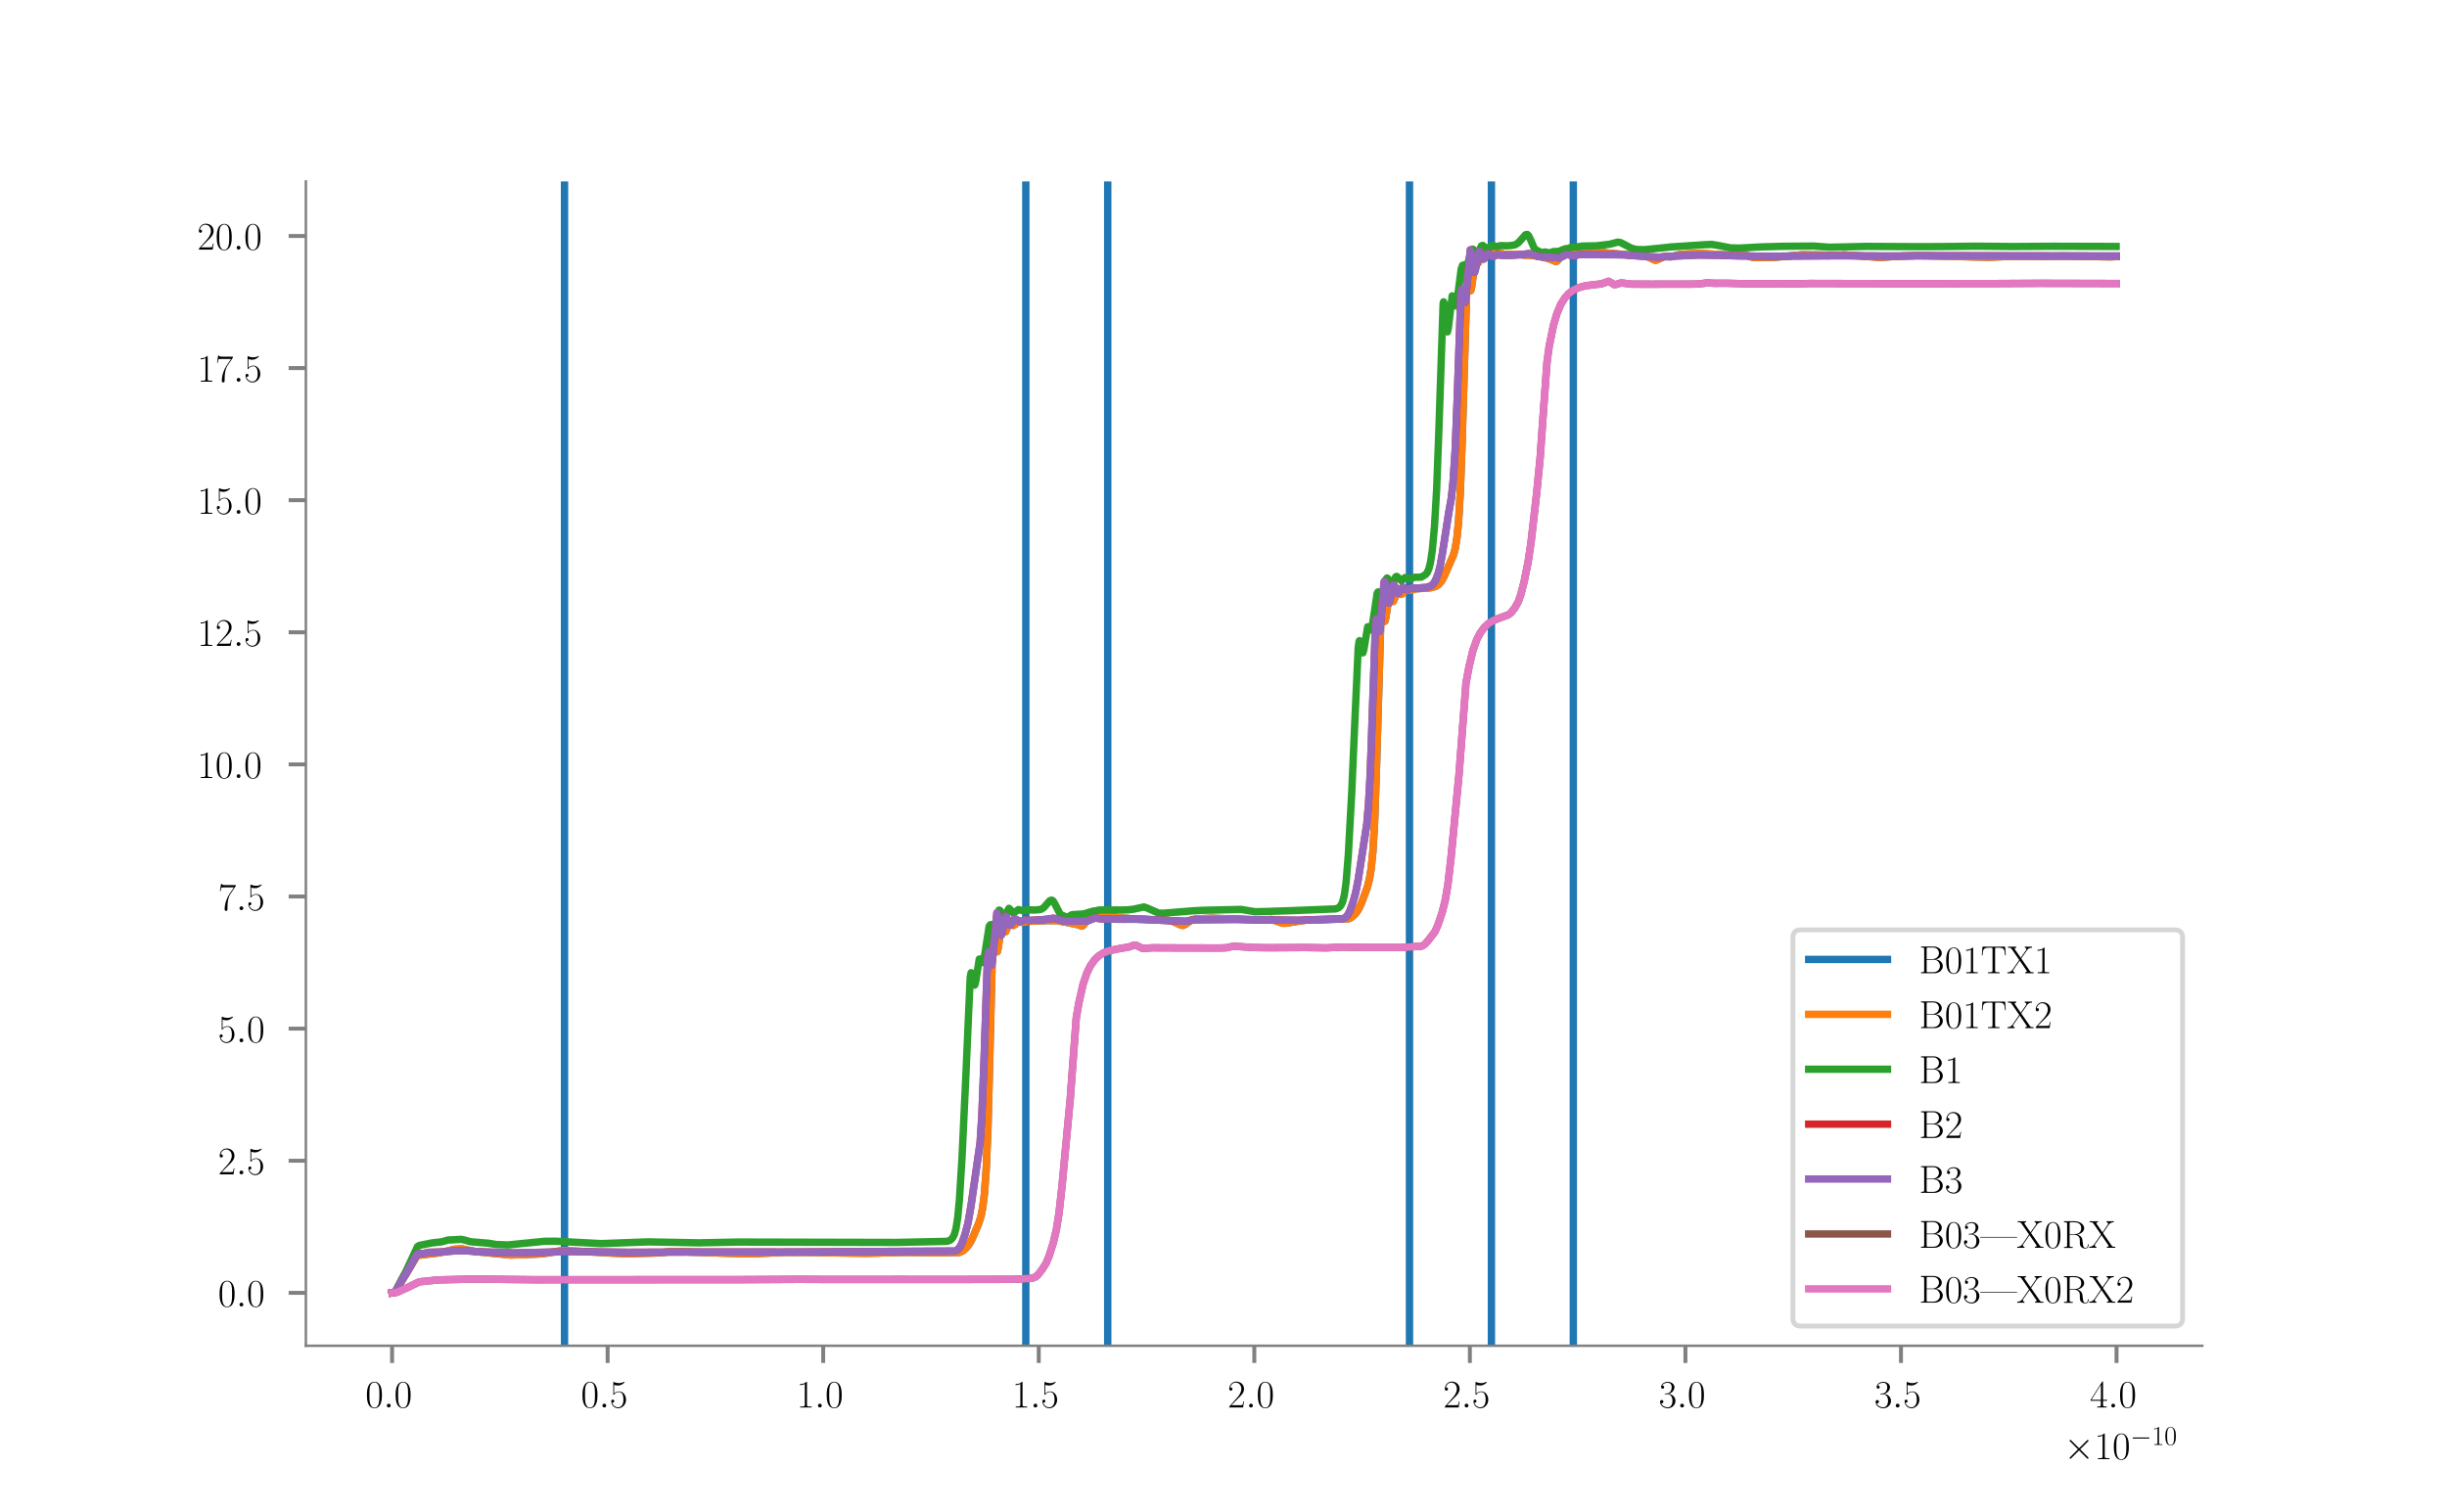 <?xml version="1.0" encoding="utf-8" standalone="no"?>
<!DOCTYPE svg PUBLIC "-//W3C//DTD SVG 1.1//EN"
  "http://www.w3.org/Graphics/SVG/1.1/DTD/svg11.dtd">
<!-- Created with matplotlib (https://matplotlib.org/) -->
<svg height="307.039pt" version="1.1" viewBox="0 0 496.8 307.039" width="496.8pt" xmlns="http://www.w3.org/2000/svg" xmlns:xlink="http://www.w3.org/1999/xlink">
 <defs>
  <style type="text/css">
*{stroke-linecap:butt;stroke-linejoin:round;}
  </style>
 </defs>
 <g id="figure_1">
  <g id="patch_1">
   <path d="M 0 307.039 
L 496.8 307.039 
L 496.8 0 
L 0 0 
z
" style="fill:#ffffff;"/>
  </g>
  <g id="axes_1">
   <g id="patch_2">
    <path d="M 62.1 273.265 
L 447.12 273.265 
L 447.12 36.845 
L 62.1 36.845 
z
" style="fill:#ffffff;"/>
   </g>
   <g id="matplotlib.axis_1">
    <g id="xtick_1">
     <g id="line2d_1">
      <defs>
       <path d="M 0 0 
L 0 3.5 
" id="m337bd098fa" style="stroke:#808080;stroke-width:0.8;"/>
      </defs>
      <g>
       <use style="fill:#808080;stroke:#808080;stroke-width:0.8;" x="79.601" xlink:href="#m337bd098fa" y="273.265"/>
      </g>
     </g>
     <g id="text_1">
      <!-- $0.0$ -->
      <defs>
       <path d="M 42 31.641 
C 42 37.75 41.906 48.125 37.703 56.109 
C 34 63.109 28.094 65.594 22.906 65.594 
C 18.094 65.594 12 63.406 8.203 56.203 
C 4.203 48.719 3.797 39.438 3.797 31.641 
C 3.797 25.953 3.906 17.281 7 9.672 
C 11.297 -0.609 19 -2 22.906 -2 
C 27.5 -2 34.5 -0.109 38.594 9.375 
C 41.594 16.281 42 24.359 42 31.641 
z
M 22.906 -0.406 
C 16.5 -0.406 12.703 5.078 11.297 12.688 
C 10.203 18.562 10.203 27.156 10.203 32.75 
C 10.203 40.438 10.203 46.828 11.5 52.922 
C 13.406 61.391 19 64 22.906 64 
C 27 64 32.297 61.297 34.203 53.125 
C 35.5 47.438 35.594 40.734 35.594 32.75 
C 35.594 26.25 35.594 18.266 34.406 12.375 
C 32.297 1.484 26.406 -0.406 22.906 -0.406 
z
" id="CMR17-48"/>
       <path d="M 18.406 4.797 
C 18.406 7.688 16 9.672 13.594 9.672 
C 10.703 9.672 8.703 7.281 8.703 4.891 
C 8.703 2 11.094 0 13.5 0 
C 16.406 0 18.406 2.391 18.406 4.797 
z
" id="CMMI12-58"/>
      </defs>
      <g transform="translate(74.191 285.8)scale(0.08 -0.08)">
       <use transform="scale(0.996)" xlink:href="#CMR17-48"/>
       <use transform="translate(45.69 0)scale(0.996)" xlink:href="#CMMI12-58"/>
       <use transform="translate(72.788 0)scale(0.996)" xlink:href="#CMR17-48"/>
      </g>
     </g>
    </g>
    <g id="xtick_2">
     <g id="line2d_2">
      <g>
       <use style="fill:#808080;stroke:#808080;stroke-width:0.8;" x="123.364" xlink:href="#m337bd098fa" y="273.265"/>
      </g>
     </g>
     <g id="text_2">
      <!-- $0.5$ -->
      <defs>
       <path d="M 11.406 57.688 
C 12.406 57.281 16.5 56 20.703 56 
C 30 56 35.094 61.109 38 64.062 
C 38 64.953 38 65.5 37.406 65.5 
C 37.297 65.5 37.094 65.5 36.297 65.047 
C 32.797 63.406 28.703 62.078 23.703 62.078 
C 20.703 62.078 16.203 62.484 11.297 64.672 
C 10.203 65.172 10 65.172 9.906 65.172 
C 9.406 65.172 9.297 65.062 9.297 63.078 
L 9.297 34.422 
C 9.297 32.641 9.297 32.141 10.297 32.141 
C 10.797 32.141 11 32.344 11.5 33.031 
C 14.703 37.516 19.094 39.406 24.094 39.406 
C 27.594 39.406 35.094 37.219 35.094 20.141 
C 35.094 16.953 35.094 11.172 32.094 6.578 
C 29.594 2.484 25.703 0.391 21.406 0.391 
C 14.797 0.391 8.094 5 6.297 12.719 
C 6.703 12.609 7.5 12.422 7.906 12.422 
C 9.203 12.422 11.703 13.125 11.703 16.219 
C 11.703 18.906 9.797 20 7.906 20 
C 5.594 20 4.094 18.594 4.094 15.797 
C 4.094 7.094 11 -2 21.594 -2 
C 31.906 -2 41.703 6.875 41.703 19.75 
C 41.703 31.719 33.906 41 24.203 41 
C 19.094 41 14.797 39.109 11.406 35.531 
z
" id="CMR17-53"/>
      </defs>
      <g transform="translate(117.954 285.8)scale(0.08 -0.08)">
       <use transform="scale(0.996)" xlink:href="#CMR17-48"/>
       <use transform="translate(45.69 0)scale(0.996)" xlink:href="#CMMI12-58"/>
       <use transform="translate(72.788 0)scale(0.996)" xlink:href="#CMR17-53"/>
      </g>
     </g>
    </g>
    <g id="xtick_3">
     <g id="line2d_3">
      <g>
       <use style="fill:#808080;stroke:#808080;stroke-width:0.8;" x="167.127" xlink:href="#m337bd098fa" y="273.265"/>
      </g>
     </g>
     <g id="text_3">
      <!-- $1.0$ -->
      <defs>
       <path d="M 26.594 63.406 
C 26.594 65.5 26.5 65.5 25.094 65.5 
C 21.203 61.188 15.297 59.797 9.703 59.797 
C 9.406 59.797 8.906 59.797 8.797 59.5 
C 8.703 59.297 8.703 59.094 8.703 57 
C 11.797 57 17 57.594 21 59.984 
L 21 7.203 
C 21 3.688 20.797 2.5 12.203 2.5 
L 9.203 2.5 
L 9.203 0 
C 14 0 19 0 23.797 0 
C 28.594 0 33.594 0 38.406 0 
L 38.406 2.5 
L 35.406 2.5 
C 26.797 2.5 26.594 3.594 26.594 7.156 
z
" id="CMR17-49"/>
      </defs>
      <g transform="translate(161.717 285.8)scale(0.08 -0.08)">
       <use transform="scale(0.996)" xlink:href="#CMR17-49"/>
       <use transform="translate(45.69 0)scale(0.996)" xlink:href="#CMMI12-58"/>
       <use transform="translate(72.788 0)scale(0.996)" xlink:href="#CMR17-48"/>
      </g>
     </g>
    </g>
    <g id="xtick_4">
     <g id="line2d_4">
      <g>
       <use style="fill:#808080;stroke:#808080;stroke-width:0.8;" x="210.891" xlink:href="#m337bd098fa" y="273.265"/>
      </g>
     </g>
     <g id="text_4">
      <!-- $1.5$ -->
      <g transform="translate(205.48 285.8)scale(0.08 -0.08)">
       <use transform="scale(0.996)" xlink:href="#CMR17-49"/>
       <use transform="translate(45.69 0)scale(0.996)" xlink:href="#CMMI12-58"/>
       <use transform="translate(72.788 0)scale(0.996)" xlink:href="#CMR17-53"/>
      </g>
     </g>
    </g>
    <g id="xtick_5">
     <g id="line2d_5">
      <g>
       <use style="fill:#808080;stroke:#808080;stroke-width:0.8;" x="254.654" xlink:href="#m337bd098fa" y="273.265"/>
      </g>
     </g>
     <g id="text_5">
      <!-- $2.0$ -->
      <defs>
       <path d="M 41.703 15.453 
L 39.906 15.453 
C 38.906 8.375 38.094 7.172 37.703 6.562 
C 37.203 5.766 30 5.766 28.594 5.766 
L 9.406 5.766 
C 13 9.672 20 16.75 28.5 24.953 
C 34.594 30.734 41.703 37.531 41.703 47.422 
C 41.703 59.219 32.297 66 21.797 66 
C 10.797 66 4.094 56.312 4.094 47.344 
C 4.094 43.438 7 42.938 8.203 42.938 
C 9.203 42.938 12.203 43.547 12.203 47.031 
C 12.203 50.109 9.594 51 8.203 51 
C 7.594 51 7 50.906 6.594 50.703 
C 8.5 59.219 14.297 63.406 20.406 63.406 
C 29.094 63.406 34.797 56.516 34.797 47.422 
C 34.797 38.734 29.703 31.25 24 24.75 
L 4.094 2.281 
L 4.094 0 
L 39.297 0 
z
" id="CMR17-50"/>
      </defs>
      <g transform="translate(249.243 285.8)scale(0.08 -0.08)">
       <use transform="scale(0.996)" xlink:href="#CMR17-50"/>
       <use transform="translate(45.69 0)scale(0.996)" xlink:href="#CMMI12-58"/>
       <use transform="translate(72.788 0)scale(0.996)" xlink:href="#CMR17-48"/>
      </g>
     </g>
    </g>
    <g id="xtick_6">
     <g id="line2d_6">
      <g>
       <use style="fill:#808080;stroke:#808080;stroke-width:0.8;" x="298.417" xlink:href="#m337bd098fa" y="273.265"/>
      </g>
     </g>
     <g id="text_6">
      <!-- $2.5$ -->
      <g transform="translate(293.007 285.8)scale(0.08 -0.08)">
       <use transform="scale(0.996)" xlink:href="#CMR17-50"/>
       <use transform="translate(45.69 0)scale(0.996)" xlink:href="#CMMI12-58"/>
       <use transform="translate(72.788 0)scale(0.996)" xlink:href="#CMR17-53"/>
      </g>
     </g>
    </g>
    <g id="xtick_7">
     <g id="line2d_7">
      <g>
       <use style="fill:#808080;stroke:#808080;stroke-width:0.8;" x="342.18" xlink:href="#m337bd098fa" y="273.265"/>
      </g>
     </g>
     <g id="text_7">
      <!-- $3.0$ -->
      <defs>
       <path d="M 22.094 33.703 
C 31 33.703 34.906 25.969 34.906 17.031 
C 34.906 5 28.5 0.391 22.703 0.391 
C 17.406 0.391 8.797 3.031 6.094 10.828 
C 6.594 10.625 7.094 10.625 7.594 10.625 
C 10 10.625 11.797 12.219 11.797 14.812 
C 11.797 17.703 9.594 19 7.594 19 
C 5.906 19 3.297 18.203 3.297 14.469 
C 3.297 5.234 12.297 -2 22.906 -2 
C 34 -2 42.5 6.719 42.5 16.953 
C 42.5 26.672 34.5 33.703 25 34.797 
C 32.594 36.375 39.906 43.062 39.906 52.016 
C 39.906 59.688 32 65.297 23 65.297 
C 13.906 65.297 5.906 59.828 5.906 52.016 
C 5.906 48.594 8.5 48 9.797 48 
C 11.906 48 13.703 49.297 13.703 51.891 
C 13.703 54.469 11.906 55.766 9.797 55.766 
C 9.406 55.766 8.906 55.766 8.5 55.578 
C 11.406 61.859 19.297 63 22.797 63 
C 26.297 63 32.906 61.328 32.906 51.875 
C 32.906 49.109 32.5 44.188 29.094 39.844 
C 26.094 36 22.703 36 19.406 35.688 
C 18.906 35.688 16.594 35.453 16.203 35.453 
C 15.5 35.359 15.094 35.266 15.094 34.5 
C 15.094 33.797 15.203 33.703 17.203 33.703 
z
" id="CMR17-51"/>
      </defs>
      <g transform="translate(336.77 285.8)scale(0.08 -0.08)">
       <use transform="scale(0.996)" xlink:href="#CMR17-51"/>
       <use transform="translate(45.69 0)scale(0.996)" xlink:href="#CMMI12-58"/>
       <use transform="translate(72.788 0)scale(0.996)" xlink:href="#CMR17-48"/>
      </g>
     </g>
    </g>
    <g id="xtick_8">
     <g id="line2d_8">
      <g>
       <use style="fill:#808080;stroke:#808080;stroke-width:0.8;" x="385.943" xlink:href="#m337bd098fa" y="273.265"/>
      </g>
     </g>
     <g id="text_8">
      <!-- $3.5$ -->
      <g transform="translate(380.533 285.8)scale(0.08 -0.08)">
       <use transform="scale(0.996)" xlink:href="#CMR17-51"/>
       <use transform="translate(45.69 0)scale(0.996)" xlink:href="#CMMI12-58"/>
       <use transform="translate(72.788 0)scale(0.996)" xlink:href="#CMR17-53"/>
      </g>
     </g>
    </g>
    <g id="xtick_9">
     <g id="line2d_9">
      <g>
       <use style="fill:#808080;stroke:#808080;stroke-width:0.8;" x="429.707" xlink:href="#m337bd098fa" y="273.265"/>
      </g>
     </g>
     <g id="text_9">
      <!-- $4.0$ -->
      <defs>
       <path d="M 33.594 64.406 
C 33.594 66.5 33.5 66.5 31.703 66.5 
L 2 19.594 
L 2 17 
L 27.797 17 
L 27.797 7.141 
C 27.797 3.5 27.594 2.5 20.594 2.5 
L 18.703 2.5 
L 18.703 0 
C 21.906 0 27.297 0 30.703 0 
C 34.094 0 39.5 0 42.703 0 
L 42.703 2.5 
L 40.797 2.5 
C 33.797 2.5 33.594 3.5 33.594 7.141 
L 33.594 17 
L 43.797 17 
L 43.797 19.594 
L 33.594 19.594 
z
M 28.094 57.859 
L 28.094 19.594 
L 4 19.594 
z
" id="CMR17-52"/>
      </defs>
      <g transform="translate(424.296 285.8)scale(0.08 -0.08)">
       <use transform="scale(0.996)" xlink:href="#CMR17-52"/>
       <use transform="translate(45.69 0)scale(0.996)" xlink:href="#CMMI12-58"/>
       <use transform="translate(72.788 0)scale(0.996)" xlink:href="#CMR17-48"/>
      </g>
     </g>
    </g>
    <g id="text_10">
     <!-- $\times10^{-10}$ -->
     <defs>
      <path d="M 38.906 27.891 
L 18.906 47.797 
C 17.703 49 17.5 49.188 16.703 49.188 
C 15.703 49.188 14.703 48.297 14.703 47.188 
C 14.703 46.5 14.906 46.297 16 45.188 
L 36 25.094 
L 16 5 
C 14.906 3.891 14.703 3.688 14.703 3 
C 14.703 1.891 15.703 1 16.703 1 
C 17.5 1 17.703 1.188 18.906 2.391 
L 38.797 22.297 
L 59.5 1.594 
C 59.703 1.5 60.406 1 61 1 
C 62.203 1 63 1.891 63 3 
C 63 3.188 63 3.594 62.703 4.094 
C 62.594 4.297 46.703 20 41.703 25.094 
L 60 43.391 
C 60.5 44 62 45.297 62.5 45.891 
C 62.594 46.094 63 46.5 63 47.188 
C 63 48.297 62.203 49.188 61 49.188 
C 60.203 49.188 59.797 48.797 58.703 47.688 
z
" id="CMSY10-2"/>
      <path d="M 65.906 23 
C 67.594 23 69.406 23 69.406 25 
C 69.406 27 67.594 27 65.906 27 
L 11.797 27 
C 10.094 27 8.297 27 8.297 25 
C 8.297 23 10.094 23 11.797 23 
z
" id="CMSY10-0"/>
     </defs>
     <g transform="translate(419.003 296.295)scale(0.08 -0.08)">
      <use transform="scale(0.996)" xlink:href="#CMSY10-2"/>
      <use transform="translate(77.487 0)scale(0.996)" xlink:href="#CMR17-49"/>
      <use transform="translate(123.178 0)scale(0.996)" xlink:href="#CMR17-48"/>
      <use transform="translate(168.868 36.154)scale(0.697)" xlink:href="#CMSY10-0"/>
      <use transform="translate(223.109 36.154)scale(0.697)" xlink:href="#CMR17-49"/>
      <use transform="translate(255.093 36.154)scale(0.697)" xlink:href="#CMR17-48"/>
     </g>
    </g>
   </g>
   <g id="matplotlib.axis_2">
    <g id="ytick_1">
     <g id="line2d_10">
      <defs>
       <path d="M 0 0 
L -3.5 0 
" id="mb2185a0437" style="stroke:#808080;stroke-width:0.8;"/>
      </defs>
      <g>
       <use style="fill:#808080;stroke:#808080;stroke-width:0.8;" x="62.1" xlink:href="#mb2185a0437" y="262.519"/>
      </g>
     </g>
     <g id="text_11">
      <!-- $0.0$ -->
      <g transform="translate(44.279 265.286)scale(0.08 -0.08)">
       <use transform="scale(0.996)" xlink:href="#CMR17-48"/>
       <use transform="translate(45.69 0)scale(0.996)" xlink:href="#CMMI12-58"/>
       <use transform="translate(72.788 0)scale(0.996)" xlink:href="#CMR17-48"/>
      </g>
     </g>
    </g>
    <g id="ytick_2">
     <g id="line2d_11">
      <g>
       <use style="fill:#808080;stroke:#808080;stroke-width:0.8;" x="62.1" xlink:href="#mb2185a0437" y="235.693"/>
      </g>
     </g>
     <g id="text_12">
      <!-- $2.5$ -->
      <g transform="translate(44.279 238.46)scale(0.08 -0.08)">
       <use transform="scale(0.996)" xlink:href="#CMR17-50"/>
       <use transform="translate(45.69 0)scale(0.996)" xlink:href="#CMMI12-58"/>
       <use transform="translate(72.788 0)scale(0.996)" xlink:href="#CMR17-53"/>
      </g>
     </g>
    </g>
    <g id="ytick_3">
     <g id="line2d_12">
      <g>
       <use style="fill:#808080;stroke:#808080;stroke-width:0.8;" x="62.1" xlink:href="#mb2185a0437" y="208.867"/>
      </g>
     </g>
     <g id="text_13">
      <!-- $5.0$ -->
      <g transform="translate(44.279 211.635)scale(0.08 -0.08)">
       <use transform="scale(0.996)" xlink:href="#CMR17-53"/>
       <use transform="translate(45.69 0)scale(0.996)" xlink:href="#CMMI12-58"/>
       <use transform="translate(72.788 0)scale(0.996)" xlink:href="#CMR17-48"/>
      </g>
     </g>
    </g>
    <g id="ytick_4">
     <g id="line2d_13">
      <g>
       <use style="fill:#808080;stroke:#808080;stroke-width:0.8;" x="62.1" xlink:href="#mb2185a0437" y="182.042"/>
      </g>
     </g>
     <g id="text_14">
      <!-- $7.5$ -->
      <defs>
       <path d="M 45.094 61.578 
L 45.094 63.766 
L 21.594 63.766 
C 9.906 63.766 9.703 65.078 9.297 67 
L 7.5 67 
L 4.594 48.344 
L 6.406 48.344 
C 6.703 50.234 7.406 55.312 8.594 57.203 
C 9.203 58 16.594 58 18.297 58 
L 40.297 58 
L 29.203 41.578 
C 21.797 30.531 16.703 15.609 16.703 2.578 
C 16.703 1.391 16.703 -2 20.297 -2 
C 23.906 -2 23.906 1.391 23.906 2.672 
L 23.906 7.266 
C 23.906 23.562 26.703 34.312 31.297 41.188 
z
" id="CMR17-55"/>
      </defs>
      <g transform="translate(44.279 184.809)scale(0.08 -0.08)">
       <use transform="scale(0.996)" xlink:href="#CMR17-55"/>
       <use transform="translate(45.69 0)scale(0.996)" xlink:href="#CMMI12-58"/>
       <use transform="translate(72.788 0)scale(0.996)" xlink:href="#CMR17-53"/>
      </g>
     </g>
    </g>
    <g id="ytick_5">
     <g id="line2d_14">
      <g>
       <use style="fill:#808080;stroke:#808080;stroke-width:0.8;" x="62.1" xlink:href="#mb2185a0437" y="155.216"/>
      </g>
     </g>
     <g id="text_15">
      <!-- $10.0$ -->
      <g transform="translate(40.045 157.984)scale(0.08 -0.08)">
       <use transform="scale(0.996)" xlink:href="#CMR17-49"/>
       <use transform="translate(45.69 0)scale(0.996)" xlink:href="#CMR17-48"/>
       <use transform="translate(91.381 0)scale(0.996)" xlink:href="#CMMI12-58"/>
       <use transform="translate(118.478 0)scale(0.996)" xlink:href="#CMR17-48"/>
      </g>
     </g>
    </g>
    <g id="ytick_6">
     <g id="line2d_15">
      <g>
       <use style="fill:#808080;stroke:#808080;stroke-width:0.8;" x="62.1" xlink:href="#mb2185a0437" y="128.391"/>
      </g>
     </g>
     <g id="text_16">
      <!-- $12.5$ -->
      <g transform="translate(40.045 131.158)scale(0.08 -0.08)">
       <use transform="scale(0.996)" xlink:href="#CMR17-49"/>
       <use transform="translate(45.69 0)scale(0.996)" xlink:href="#CMR17-50"/>
       <use transform="translate(91.381 0)scale(0.996)" xlink:href="#CMMI12-58"/>
       <use transform="translate(118.478 0)scale(0.996)" xlink:href="#CMR17-53"/>
      </g>
     </g>
    </g>
    <g id="ytick_7">
     <g id="line2d_16">
      <g>
       <use style="fill:#808080;stroke:#808080;stroke-width:0.8;" x="62.1" xlink:href="#mb2185a0437" y="101.565"/>
      </g>
     </g>
     <g id="text_17">
      <!-- $15.0$ -->
      <g transform="translate(40.045 104.332)scale(0.08 -0.08)">
       <use transform="scale(0.996)" xlink:href="#CMR17-49"/>
       <use transform="translate(45.69 0)scale(0.996)" xlink:href="#CMR17-53"/>
       <use transform="translate(91.381 0)scale(0.996)" xlink:href="#CMMI12-58"/>
       <use transform="translate(118.478 0)scale(0.996)" xlink:href="#CMR17-48"/>
      </g>
     </g>
    </g>
    <g id="ytick_8">
     <g id="line2d_17">
      <g>
       <use style="fill:#808080;stroke:#808080;stroke-width:0.8;" x="62.1" xlink:href="#mb2185a0437" y="74.739"/>
      </g>
     </g>
     <g id="text_18">
      <!-- $17.5$ -->
      <g transform="translate(40.045 77.507)scale(0.08 -0.08)">
       <use transform="scale(0.996)" xlink:href="#CMR17-49"/>
       <use transform="translate(45.69 0)scale(0.996)" xlink:href="#CMR17-55"/>
       <use transform="translate(91.381 0)scale(0.996)" xlink:href="#CMMI12-58"/>
       <use transform="translate(118.478 0)scale(0.996)" xlink:href="#CMR17-53"/>
      </g>
     </g>
    </g>
    <g id="ytick_9">
     <g id="line2d_18">
      <g>
       <use style="fill:#808080;stroke:#808080;stroke-width:0.8;" x="62.1" xlink:href="#mb2185a0437" y="47.914"/>
      </g>
     </g>
     <g id="text_19">
      <!-- $20.0$ -->
      <g transform="translate(40.045 50.681)scale(0.08 -0.08)">
       <use transform="scale(0.996)" xlink:href="#CMR17-50"/>
       <use transform="translate(45.69 0)scale(0.996)" xlink:href="#CMR17-48"/>
       <use transform="translate(91.381 0)scale(0.996)" xlink:href="#CMMI12-58"/>
       <use transform="translate(118.478 0)scale(0.996)" xlink:href="#CMR17-48"/>
      </g>
     </g>
    </g>
   </g>
   <g id="line2d_19">
    <path clip-path="url(#p75121bc452)" d="M 114.611 273.265 
L 114.611 36.845 
" style="fill:none;stroke:#1f77b4;stroke-linecap:square;stroke-width:1.5;"/>
   </g>
   <g id="line2d_20">
    <path clip-path="url(#p75121bc452)" d="M 208.265 273.265 
L 208.265 36.845 
" style="fill:none;stroke:#1f77b4;stroke-linecap:square;stroke-width:1.5;"/>
   </g>
   <g id="line2d_21">
    <path clip-path="url(#p75121bc452)" d="M 224.895 273.265 
L 224.895 36.845 
" style="fill:none;stroke:#1f77b4;stroke-linecap:square;stroke-width:1.5;"/>
   </g>
   <g id="line2d_22">
    <path clip-path="url(#p75121bc452)" d="M 286.163 273.265 
L 286.163 36.845 
" style="fill:none;stroke:#1f77b4;stroke-linecap:square;stroke-width:1.5;"/>
   </g>
   <g id="line2d_23">
    <path clip-path="url(#p75121bc452)" d="M 302.793 273.265 
L 302.793 36.845 
" style="fill:none;stroke:#1f77b4;stroke-linecap:square;stroke-width:1.5;"/>
   </g>
   <g id="line2d_24">
    <path clip-path="url(#p75121bc452)" d="M 319.423 273.265 
L 319.423 36.845 
" style="fill:none;stroke:#1f77b4;stroke-linecap:square;stroke-width:1.5;"/>
   </g>
   <g id="line2d_25">
    <path clip-path="url(#p75121bc452)" d="M 79.601 262.519 
L 80.039 262.439 
L 80.389 262.071 
L 83.189 257.446 
L 84.59 255.093 
L 85.028 254.892 
L 88.441 254.484 
L 89.579 254.323 
L 92.205 253.688 
L 93.78 253.571 
L 94.918 253.835 
L 96.669 254.154 
L 103.671 254.841 
L 105.421 254.787 
L 108.485 254.675 
L 110.06 254.593 
L 112.161 254.257 
L 113.999 253.956 
L 115.574 253.979 
L 127.04 254.597 
L 133.43 254.41 
L 135.793 254.192 
L 138.944 254.201 
L 144.108 254.365 
L 147.259 254.473 
L 151.635 254.604 
L 153.823 254.548 
L 158.9 254.3 
L 165.114 254.327 
L 170.103 254.418 
L 176.055 254.491 
L 183.582 254.305 
L 190.847 254.367 
L 194.698 254.327 
L 195.398 254.041 
L 196.099 253.463 
L 196.799 252.594 
L 197.411 251.466 
L 198.724 248.369 
L 199.162 246.967 
L 199.512 245.228 
L 199.862 242.403 
L 200.212 237.61 
L 200.562 229.527 
L 201 212.626 
L 201.525 191.358 
L 201.7 189.035 
L 201.788 188.877 
L 201.963 189.908 
L 202.4 193.245 
L 202.488 193.231 
L 202.663 192.426 
L 203.276 188.242 
L 203.451 188.166 
L 203.713 188.743 
L 203.976 189.245 
L 204.151 189.207 
L 204.414 188.619 
L 204.851 187.521 
L 205.026 187.405 
L 205.289 187.566 
L 205.726 187.912 
L 205.989 187.792 
L 206.777 187.106 
L 207.214 187.246 
L 207.652 187.312 
L 209.052 187.063 
L 209.753 187.041 
L 210.803 186.977 
L 212.816 186.926 
L 214.742 186.942 
L 218.68 187.721 
L 219.643 188.05 
L 219.993 187.817 
L 220.518 187.044 
L 221.744 185.084 
L 222.006 185.032 
L 222.357 185.249 
L 223.319 186.052 
L 223.932 186.171 
L 224.72 186.079 
L 225.42 186.057 
L 227.433 186.393 
L 228.833 186.481 
L 231.197 186.692 
L 236.711 186.855 
L 237.674 186.946 
L 238.374 187.206 
L 239.774 187.853 
L 240.212 187.905 
L 240.65 187.696 
L 241.962 186.773 
L 242.838 186.601 
L 245.989 186.449 
L 255.792 186.828 
L 258.155 186.706 
L 259.03 186.992 
L 260.343 187.461 
L 261.131 187.46 
L 263.319 187.093 
L 265.682 186.779 
L 269.008 186.674 
L 273.822 186.558 
L 274.435 186.235 
L 275.135 185.592 
L 275.748 184.766 
L 276.36 183.503 
L 277.586 180.218 
L 278.023 178.532 
L 278.373 176.426 
L 278.724 172.964 
L 279.074 167.035 
L 279.424 157.055 
L 280.474 121.383 
L 280.649 122.367 
L 281.087 126.082 
L 281.174 126.147 
L 281.349 125.434 
L 282.05 120.87 
L 282.137 120.882 
L 282.312 121.234 
L 282.662 122.103 
L 282.837 122.133 
L 283.012 121.824 
L 283.625 120.27 
L 283.8 120.218 
L 284.063 120.431 
L 284.413 120.698 
L 284.675 120.587 
L 285.551 119.797 
L 286.601 119.843 
L 287.301 119.577 
L 290.365 119.361 
L 291.415 119.095 
L 292.028 118.708 
L 292.64 118.03 
L 293.165 117.105 
L 295.091 112.68 
L 295.441 111.374 
L 295.791 109.248 
L 296.141 105.668 
L 296.491 99.607 
L 296.842 89.708 
L 297.892 54.907 
L 297.979 55.109 
L 298.592 59.009 
L 298.767 58.258 
L 299.467 53.368 
L 299.642 53.247 
L 300.08 53.421 
L 300.255 53.105 
L 301.13 50.768 
L 301.305 50.922 
L 302.006 51.9 
L 302.268 51.829 
L 302.881 51.508 
L 304.106 51.484 
L 304.544 51.378 
L 304.981 51.516 
L 305.594 51.718 
L 306.382 51.642 
L 307.52 51.662 
L 311.809 51.952 
L 313.734 52.315 
L 314.784 52.66 
L 315.922 53.116 
L 316.272 52.88 
L 316.71 52.19 
L 317.585 50.591 
L 317.848 50.545 
L 318.11 50.786 
L 318.986 51.857 
L 319.248 51.819 
L 319.686 51.471 
L 320.474 50.846 
L 320.999 50.701 
L 321.524 50.793 
L 322.574 51.039 
L 324.675 51.114 
L 326.338 51.39 
L 330.277 51.724 
L 332.727 51.821 
L 333.778 51.876 
L 334.478 52.141 
L 336.053 52.847 
L 336.403 52.775 
L 337.804 52.119 
L 339.292 52.153 
L 340.255 51.853 
L 341.217 51.654 
L 344.806 51.425 
L 348.832 51.673 
L 352.071 51.843 
L 354.346 51.768 
L 355.222 52.065 
L 356.097 52.31 
L 357.41 52.311 
L 360.561 52.227 
L 365.9 51.737 
L 368.963 51.775 
L 372.902 51.865 
L 374.477 51.761 
L 381.742 52.27 
L 385.331 52.037 
L 389.269 51.893 
L 400.648 52.167 
L 403.799 52.23 
L 408.875 52.031 
L 411.151 52.032 
L 413.952 52.059 
L 418.941 51.993 
L 428.481 52.156 
L 429.619 52.103 
L 429.619 52.103 
" style="fill:none;stroke:#1f77b4;stroke-linecap:square;stroke-width:1.5;"/>
   </g>
   <g id="line2d_26">
    <path clip-path="url(#p75121bc452)" d="M 79.601 262.519 
L 80.039 262.439 
L 80.389 262.071 
L 83.189 257.446 
L 84.59 255.093 
L 85.028 254.892 
L 88.441 254.484 
L 89.579 254.323 
L 92.205 253.688 
L 93.78 253.571 
L 94.918 253.835 
L 96.669 254.154 
L 103.671 254.841 
L 105.421 254.787 
L 108.485 254.675 
L 110.06 254.593 
L 112.161 254.257 
L 113.999 253.956 
L 115.574 253.979 
L 127.04 254.597 
L 133.43 254.41 
L 135.793 254.192 
L 138.944 254.201 
L 144.108 254.365 
L 147.259 254.473 
L 151.635 254.604 
L 153.823 254.548 
L 158.9 254.3 
L 165.114 254.327 
L 170.103 254.418 
L 176.055 254.491 
L 183.582 254.305 
L 190.847 254.367 
L 194.698 254.327 
L 195.398 254.041 
L 196.099 253.463 
L 196.799 252.594 
L 197.411 251.466 
L 198.724 248.369 
L 199.162 246.967 
L 199.512 245.228 
L 199.862 242.403 
L 200.212 237.61 
L 200.562 229.527 
L 201 212.626 
L 201.525 191.358 
L 201.7 189.035 
L 201.788 188.877 
L 201.963 189.908 
L 202.4 193.245 
L 202.488 193.231 
L 202.663 192.426 
L 203.276 188.242 
L 203.451 188.166 
L 203.713 188.743 
L 203.976 189.245 
L 204.151 189.207 
L 204.414 188.619 
L 204.851 187.521 
L 205.026 187.405 
L 205.289 187.566 
L 205.726 187.912 
L 205.989 187.792 
L 206.777 187.106 
L 207.214 187.246 
L 207.652 187.312 
L 209.052 187.063 
L 209.753 187.041 
L 210.803 186.977 
L 212.816 186.926 
L 214.742 186.942 
L 218.68 187.721 
L 219.643 188.05 
L 219.993 187.817 
L 220.518 187.044 
L 221.744 185.084 
L 222.006 185.032 
L 222.357 185.249 
L 223.319 186.052 
L 223.932 186.171 
L 224.72 186.079 
L 225.42 186.057 
L 227.433 186.393 
L 228.833 186.481 
L 231.197 186.692 
L 236.711 186.855 
L 237.674 186.946 
L 238.374 187.206 
L 239.774 187.853 
L 240.212 187.905 
L 240.65 187.696 
L 241.962 186.773 
L 242.838 186.601 
L 245.989 186.449 
L 255.792 186.828 
L 258.155 186.706 
L 259.03 186.992 
L 260.343 187.461 
L 261.131 187.46 
L 263.319 187.093 
L 265.682 186.779 
L 269.008 186.674 
L 273.822 186.558 
L 274.435 186.235 
L 275.135 185.592 
L 275.748 184.766 
L 276.36 183.503 
L 277.586 180.218 
L 278.023 178.532 
L 278.373 176.426 
L 278.724 172.964 
L 279.074 167.035 
L 279.424 157.055 
L 280.474 121.383 
L 280.649 122.367 
L 281.087 126.082 
L 281.174 126.147 
L 281.349 125.434 
L 282.05 120.87 
L 282.137 120.882 
L 282.312 121.234 
L 282.662 122.103 
L 282.837 122.133 
L 283.012 121.824 
L 283.625 120.27 
L 283.8 120.218 
L 284.063 120.431 
L 284.413 120.698 
L 284.675 120.587 
L 285.551 119.797 
L 286.601 119.843 
L 287.301 119.577 
L 290.365 119.361 
L 291.415 119.095 
L 292.028 118.708 
L 292.64 118.03 
L 293.165 117.105 
L 295.091 112.68 
L 295.441 111.374 
L 295.791 109.248 
L 296.141 105.668 
L 296.491 99.607 
L 296.842 89.708 
L 297.892 54.907 
L 297.979 55.109 
L 298.592 59.009 
L 298.767 58.258 
L 299.467 53.368 
L 299.642 53.247 
L 300.08 53.421 
L 300.255 53.105 
L 301.13 50.768 
L 301.305 50.922 
L 302.006 51.9 
L 302.268 51.829 
L 302.881 51.508 
L 304.106 51.484 
L 304.544 51.378 
L 304.981 51.516 
L 305.594 51.718 
L 306.382 51.642 
L 307.52 51.662 
L 311.809 51.952 
L 313.734 52.315 
L 314.784 52.66 
L 315.922 53.116 
L 316.272 52.88 
L 316.71 52.19 
L 317.585 50.591 
L 317.848 50.545 
L 318.11 50.786 
L 318.986 51.857 
L 319.248 51.819 
L 319.686 51.471 
L 320.474 50.846 
L 320.999 50.701 
L 321.524 50.793 
L 322.574 51.039 
L 324.675 51.114 
L 326.338 51.39 
L 330.277 51.724 
L 332.727 51.821 
L 333.778 51.876 
L 334.478 52.141 
L 336.053 52.847 
L 336.403 52.775 
L 337.804 52.119 
L 339.292 52.153 
L 340.255 51.853 
L 341.217 51.654 
L 344.806 51.425 
L 348.832 51.673 
L 352.071 51.843 
L 354.346 51.768 
L 355.222 52.065 
L 356.097 52.31 
L 357.41 52.311 
L 360.561 52.227 
L 365.9 51.737 
L 368.963 51.775 
L 372.902 51.865 
L 374.477 51.761 
L 381.742 52.27 
L 385.331 52.037 
L 389.269 51.893 
L 400.648 52.167 
L 403.799 52.23 
L 408.875 52.031 
L 411.151 52.032 
L 413.952 52.059 
L 418.941 51.993 
L 428.481 52.156 
L 429.619 52.103 
L 429.619 52.103 
" style="fill:none;stroke:#ff7f0e;stroke-linecap:square;stroke-width:1.5;"/>
   </g>
   <g id="line2d_27">
    <path clip-path="url(#p75121bc452)" d="M 79.601 262.519 
L 80.039 262.444 
L 80.301 262.192 
L 80.739 261.351 
L 81.526 259.785 
L 82.402 258.194 
L 84.765 253.116 
L 85.115 252.899 
L 87.741 252.371 
L 89.666 252.162 
L 90.979 251.793 
L 92.292 251.734 
L 93.605 251.657 
L 94.305 251.799 
L 95.531 252.148 
L 99.207 252.45 
L 100.782 252.712 
L 103.146 252.791 
L 110.498 252.056 
L 112.773 252.035 
L 122.051 252.523 
L 131.592 252.172 
L 141.92 252.367 
L 149.71 252.208 
L 181.832 252.285 
L 192.335 252.064 
L 192.948 251.807 
L 193.385 251.382 
L 193.735 250.717 
L 194.085 249.484 
L 194.436 247.275 
L 194.786 243.613 
L 195.311 235.153 
L 196.099 218.267 
L 196.974 198.459 
L 197.149 197.519 
L 197.236 197.542 
L 197.411 198.245 
L 197.762 199.958 
L 197.849 200.051 
L 197.937 199.944 
L 198.112 199.165 
L 198.812 194.757 
L 198.987 194.72 
L 199.512 195.446 
L 199.687 195.085 
L 199.95 193.688 
L 200.825 188.062 
L 201.088 187.758 
L 201.35 187.999 
L 201.613 188.261 
L 201.788 188.184 
L 202.05 187.518 
L 202.838 184.799 
L 203.013 184.86 
L 203.276 185.384 
L 203.626 186.108 
L 203.801 186.174 
L 203.976 185.984 
L 204.851 184.443 
L 205.114 184.701 
L 205.639 185.34 
L 205.902 185.288 
L 206.777 184.696 
L 207.827 184.965 
L 208.527 184.742 
L 210.015 184.788 
L 210.803 184.736 
L 211.416 184.624 
L 211.941 184.272 
L 212.554 183.547 
L 213.166 182.884 
L 213.516 182.777 
L 213.779 182.915 
L 214.042 183.306 
L 215.267 185.688 
L 216.23 186.097 
L 216.667 186.244 
L 217.017 186.086 
L 217.63 185.735 
L 219.906 185.586 
L 220.343 185.498 
L 221.219 185.206 
L 222.094 185.07 
L 223.057 184.788 
L 224.72 184.766 
L 225.507 184.795 
L 226.47 184.771 
L 227.521 184.798 
L 229.009 184.749 
L 230.059 184.633 
L 232.247 184.164 
L 232.86 184.37 
L 235.223 185.407 
L 236.186 185.43 
L 242.225 184.948 
L 244.238 184.844 
L 251.94 184.665 
L 254.829 185.135 
L 256.754 185.094 
L 261.831 184.927 
L 271.196 184.556 
L 271.809 184.311 
L 272.247 183.854 
L 272.597 183.096 
L 272.947 181.662 
L 273.297 179.094 
L 273.735 173.656 
L 274.435 160.9 
L 275.135 144.961 
L 275.748 131.528 
L 275.923 130.224 
L 276.01 130.09 
L 276.185 130.589 
L 276.623 132.565 
L 276.71 132.558 
L 276.885 131.962 
L 277.673 127.269 
L 277.848 127.319 
L 278.286 127.901 
L 278.461 127.607 
L 278.724 126.284 
L 279.599 120.458 
L 279.774 120.19 
L 279.949 120.258 
L 280.474 120.811 
L 280.649 120.564 
L 280.912 119.639 
L 281.437 117.563 
L 281.612 117.365 
L 281.787 117.493 
L 282.575 118.754 
L 282.837 118.312 
L 283.362 117.131 
L 283.537 117.037 
L 283.713 117.137 
L 284.5 117.915 
L 284.763 117.727 
L 285.288 117.263 
L 285.551 117.278 
L 286.338 117.578 
L 286.863 117.328 
L 287.301 117.214 
L 288.526 117.199 
L 289.402 116.681 
L 289.752 116.274 
L 290.102 115.483 
L 290.452 114.038 
L 290.802 111.648 
L 291.24 106.847 
L 291.677 99.268 
L 292.115 87.658 
L 292.99 61.641 
L 293.078 61.285 
L 293.165 61.471 
L 293.428 64.089 
L 293.778 67.285 
L 293.866 67.387 
L 294.041 66.628 
L 294.828 60.069 
L 294.916 60.148 
L 295.178 61.154 
L 295.441 62.074 
L 295.529 62.124 
L 295.704 61.703 
L 295.966 59.93 
L 296.666 54.575 
L 296.929 53.881 
L 297.192 53.787 
L 297.717 53.912 
L 297.892 53.682 
L 298.154 52.951 
L 298.855 50.683 
L 299.03 50.593 
L 299.205 50.744 
L 299.817 51.629 
L 299.992 51.535 
L 300.255 51.031 
L 300.78 49.911 
L 301.043 49.831 
L 301.393 50.148 
L 301.743 50.419 
L 302.006 50.368 
L 302.881 49.872 
L 303.931 50.059 
L 304.719 49.866 
L 305.944 49.921 
L 306.995 49.828 
L 307.607 49.703 
L 308.22 49.332 
L 308.833 48.665 
L 309.708 47.669 
L 310.058 47.609 
L 310.321 47.826 
L 310.671 48.522 
L 311.546 50.544 
L 311.984 50.818 
L 313.034 51.313 
L 313.647 51.155 
L 314.697 51.373 
L 315.31 51.094 
L 316.535 51.036 
L 317.148 50.756 
L 318.198 50.518 
L 318.986 50.225 
L 320.474 50.098 
L 321.174 49.97 
L 324.15 49.909 
L 326.863 49.583 
L 328.439 49.159 
L 329.051 49.273 
L 329.839 49.675 
L 331.327 50.455 
L 332.377 50.667 
L 333.865 50.703 
L 337.541 50.332 
L 339.204 50.146 
L 346.206 49.686 
L 347.519 49.629 
L 348.745 49.827 
L 351.283 50.325 
L 353.033 50.377 
L 357.672 50.131 
L 361.786 50.019 
L 368.176 49.965 
L 371.326 50.198 
L 374.04 50.148 
L 378.854 50.033 
L 389.62 50.09 
L 393.996 50.071 
L 401.085 49.997 
L 408.7 50.06 
L 416.753 50.009 
L 427.081 50.039 
L 429.619 50.045 
L 429.619 50.045 
" style="fill:none;stroke:#2ca02c;stroke-linecap:square;stroke-width:1.5;"/>
   </g>
   <g id="line2d_28">
    <path clip-path="url(#p75121bc452)" d="M 79.601 262.519 
L 80.039 262.446 
L 80.301 262.207 
L 80.739 261.437 
L 81.526 260.034 
L 82.489 258.565 
L 84.59 254.78 
L 84.94 254.565 
L 85.465 254.573 
L 86.078 254.504 
L 87.041 254.293 
L 90.017 254.207 
L 92.117 254.016 
L 94.655 253.985 
L 97.106 254.168 
L 104.283 254.413 
L 116.45 254.14 
L 127.478 254.286 
L 143.145 254.224 
L 159.162 254.231 
L 193.91 254.035 
L 194.436 253.745 
L 194.873 253.234 
L 195.311 252.375 
L 195.924 250.66 
L 196.536 248.303 
L 197.149 244.774 
L 198.987 232.056 
L 199.337 226.62 
L 199.775 215.595 
L 200.475 194.876 
L 200.65 193.339 
L 200.737 193.277 
L 200.913 194.099 
L 201.263 195.984 
L 201.35 195.876 
L 201.525 194.654 
L 202.4 185.363 
L 202.576 186.095 
L 203.188 189.896 
L 203.276 189.888 
L 203.451 189.348 
L 204.151 186.053 
L 204.326 186.138 
L 204.676 187.119 
L 205.026 187.834 
L 205.201 187.801 
L 205.464 187.372 
L 205.902 186.641 
L 206.164 186.615 
L 207.039 187.134 
L 208.177 186.81 
L 208.877 186.907 
L 210.19 186.831 
L 211.416 186.78 
L 212.729 186.63 
L 213.866 186.45 
L 214.479 186.573 
L 215.967 187.023 
L 220.694 187.033 
L 222.357 186.401 
L 223.144 186.53 
L 224.107 186.628 
L 228.133 186.664 
L 231.984 186.641 
L 233.647 186.728 
L 236.186 186.895 
L 239.249 187.003 
L 240.737 187.075 
L 241.7 186.877 
L 242.663 186.771 
L 251.328 186.69 
L 263.319 186.872 
L 269.533 186.715 
L 272.509 186.601 
L 273.122 186.333 
L 273.559 185.879 
L 273.997 185.085 
L 274.61 183.459 
L 275.222 181.316 
L 275.748 178.619 
L 277.498 167.325 
L 277.848 163.289 
L 278.198 157.008 
L 278.636 144.502 
L 279.249 126.891 
L 279.424 125.619 
L 279.511 125.663 
L 279.774 127.216 
L 280.036 128.237 
L 280.124 128.013 
L 280.299 126.587 
L 280.999 118.174 
L 281.087 118.033 
L 281.174 118.167 
L 281.437 119.74 
L 281.874 122.398 
L 281.962 122.472 
L 282.137 122.079 
L 282.925 118.712 
L 283.1 118.922 
L 283.8 120.483 
L 283.975 120.362 
L 284.763 119.218 
L 285.025 119.352 
L 285.551 119.751 
L 285.813 119.713 
L 286.688 119.355 
L 287.826 119.419 
L 288.614 119.343 
L 289.577 119.281 
L 290.54 118.955 
L 290.977 118.578 
L 291.415 117.904 
L 291.94 116.606 
L 292.378 114.972 
L 292.815 112.525 
L 294.128 104.115 
L 294.653 101.169 
L 295.003 97.932 
L 295.441 91.337 
L 295.879 80.283 
L 296.579 60.11 
L 296.754 58.72 
L 296.842 58.71 
L 297.017 59.588 
L 297.367 61.47 
L 297.454 61.357 
L 297.629 60.127 
L 298.505 50.734 
L 298.68 51.451 
L 299.292 55.288 
L 299.38 55.279 
L 299.555 54.717 
L 300.255 51.102 
L 300.43 51.093 
L 300.693 51.68 
L 301.043 52.514 
L 301.218 52.615 
L 301.393 52.472 
L 302.093 51.453 
L 302.356 51.559 
L 303.056 52.126 
L 303.406 51.989 
L 304.019 51.707 
L 304.544 51.81 
L 305.157 51.859 
L 306.294 51.859 
L 307.52 51.81 
L 309.008 51.688 
L 310.408 51.481 
L 311.021 51.634 
L 312.334 52.102 
L 316.622 52.366 
L 317.148 52.126 
L 318.023 51.684 
L 318.461 51.736 
L 319.511 52.003 
L 320.386 51.74 
L 321.174 51.652 
L 325.2 51.724 
L 327.651 51.723 
L 329.664 51.755 
L 333.252 52.023 
L 335.266 52.143 
L 336.754 52.218 
L 339.204 52.041 
L 344.894 51.788 
L 349.27 51.846 
L 352.858 51.964 
L 355.397 51.99 
L 357.41 52.043 
L 370.889 51.949 
L 373.69 51.93 
L 376.315 51.948 
L 383.58 51.987 
L 390.582 51.946 
L 395.921 51.927 
L 429.619 51.982 
L 429.619 51.982 
" style="fill:none;stroke:#d62728;stroke-linecap:square;stroke-width:1.5;"/>
   </g>
   <g id="line2d_29">
    <path clip-path="url(#p75121bc452)" d="M 79.601 262.519 
L 80.039 262.446 
L 80.301 262.207 
L 80.739 261.437 
L 81.526 260.034 
L 82.489 258.565 
L 84.59 254.78 
L 84.94 254.565 
L 85.465 254.573 
L 86.078 254.504 
L 87.041 254.293 
L 90.017 254.207 
L 92.117 254.016 
L 94.655 253.985 
L 97.106 254.168 
L 104.283 254.413 
L 116.45 254.14 
L 127.478 254.286 
L 143.145 254.224 
L 159.162 254.231 
L 193.91 254.035 
L 194.436 253.745 
L 194.873 253.234 
L 195.311 252.375 
L 195.924 250.66 
L 196.536 248.303 
L 197.149 244.774 
L 198.987 232.056 
L 199.337 226.62 
L 199.775 215.595 
L 200.475 194.876 
L 200.65 193.339 
L 200.737 193.277 
L 200.913 194.099 
L 201.263 195.984 
L 201.35 195.876 
L 201.525 194.654 
L 202.4 185.363 
L 202.576 186.095 
L 203.188 189.896 
L 203.276 189.888 
L 203.451 189.348 
L 204.151 186.053 
L 204.326 186.138 
L 204.676 187.119 
L 205.026 187.834 
L 205.201 187.801 
L 205.464 187.372 
L 205.902 186.641 
L 206.164 186.615 
L 207.039 187.134 
L 208.177 186.81 
L 208.877 186.907 
L 210.19 186.831 
L 211.416 186.78 
L 212.729 186.63 
L 213.866 186.45 
L 214.479 186.573 
L 215.967 187.023 
L 220.694 187.033 
L 222.357 186.401 
L 223.144 186.53 
L 224.107 186.628 
L 228.133 186.664 
L 231.984 186.641 
L 233.647 186.728 
L 236.186 186.895 
L 239.249 187.003 
L 240.737 187.075 
L 241.7 186.877 
L 242.663 186.771 
L 251.328 186.69 
L 263.319 186.872 
L 269.533 186.715 
L 272.509 186.601 
L 273.122 186.333 
L 273.559 185.879 
L 273.997 185.085 
L 274.61 183.459 
L 275.222 181.316 
L 275.748 178.619 
L 277.498 167.325 
L 277.848 163.289 
L 278.198 157.008 
L 278.636 144.502 
L 279.249 126.891 
L 279.424 125.619 
L 279.511 125.663 
L 279.774 127.216 
L 280.036 128.237 
L 280.124 128.013 
L 280.299 126.587 
L 280.999 118.174 
L 281.087 118.033 
L 281.174 118.167 
L 281.437 119.74 
L 281.874 122.398 
L 281.962 122.472 
L 282.137 122.079 
L 282.925 118.712 
L 283.1 118.922 
L 283.8 120.483 
L 283.975 120.362 
L 284.763 119.218 
L 285.025 119.352 
L 285.551 119.751 
L 285.813 119.713 
L 286.688 119.355 
L 287.826 119.419 
L 288.614 119.343 
L 289.577 119.281 
L 290.54 118.955 
L 290.977 118.578 
L 291.415 117.904 
L 291.94 116.606 
L 292.378 114.972 
L 292.815 112.525 
L 294.128 104.115 
L 294.653 101.169 
L 295.003 97.932 
L 295.441 91.337 
L 295.879 80.283 
L 296.579 60.11 
L 296.754 58.72 
L 296.842 58.71 
L 297.017 59.588 
L 297.367 61.47 
L 297.454 61.357 
L 297.629 60.127 
L 298.505 50.734 
L 298.68 51.451 
L 299.292 55.288 
L 299.38 55.279 
L 299.555 54.717 
L 300.255 51.102 
L 300.43 51.093 
L 300.693 51.68 
L 301.043 52.514 
L 301.218 52.615 
L 301.393 52.472 
L 302.093 51.453 
L 302.356 51.559 
L 303.056 52.126 
L 303.406 51.989 
L 304.019 51.707 
L 304.544 51.81 
L 305.157 51.859 
L 306.294 51.859 
L 307.52 51.81 
L 309.008 51.688 
L 310.408 51.481 
L 311.021 51.634 
L 312.334 52.102 
L 316.622 52.366 
L 317.148 52.126 
L 318.023 51.684 
L 318.461 51.736 
L 319.511 52.003 
L 320.386 51.74 
L 321.174 51.652 
L 325.2 51.724 
L 327.651 51.723 
L 329.664 51.755 
L 333.252 52.023 
L 335.266 52.143 
L 336.754 52.218 
L 339.204 52.041 
L 344.894 51.788 
L 349.27 51.846 
L 352.858 51.964 
L 355.397 51.99 
L 357.41 52.043 
L 370.889 51.949 
L 373.69 51.93 
L 376.315 51.948 
L 383.58 51.987 
L 390.582 51.946 
L 395.921 51.927 
L 429.619 51.982 
L 429.619 51.982 
" style="fill:none;stroke:#9467bd;stroke-linecap:square;stroke-width:1.5;"/>
   </g>
   <g id="line2d_30">
    <path clip-path="url(#p75121bc452)" d="M 79.601 262.519 
L 80.564 262.424 
L 82.577 261.526 
L 85.115 260.285 
L 88.966 259.89 
L 96.143 259.717 
L 108.922 259.859 
L 150.76 259.835 
L 162.313 259.774 
L 168.265 259.801 
L 183.232 259.794 
L 192.422 259.804 
L 205.814 259.772 
L 209.49 259.565 
L 210.19 259.313 
L 210.715 258.883 
L 211.591 257.761 
L 212.378 256.51 
L 212.991 255.034 
L 213.866 252.28 
L 214.479 249.65 
L 215.004 246.317 
L 215.617 240.83 
L 217.28 223.186 
L 218.505 206.696 
L 219.031 203.657 
L 219.906 199.786 
L 220.694 197.498 
L 221.394 196.08 
L 222.269 194.86 
L 223.057 194.112 
L 224.02 193.502 
L 225.157 193.06 
L 226.645 192.738 
L 229.271 192.269 
L 230.146 191.948 
L 230.672 191.956 
L 231.197 192.205 
L 231.897 192.56 
L 232.51 192.551 
L 233.998 192.462 
L 239.512 192.484 
L 247.652 192.501 
L 248.965 192.457 
L 249.927 192.237 
L 250.628 192.147 
L 254.479 192.404 
L 257.542 192.451 
L 264.894 192.405 
L 267.258 192.442 
L 269.271 192.477 
L 272.422 192.307 
L 277.061 192.391 
L 284.588 192.395 
L 288.614 192.125 
L 289.139 191.846 
L 289.752 191.231 
L 291.327 189.207 
L 291.94 187.809 
L 292.815 185.211 
L 293.428 182.744 
L 293.953 179.657 
L 294.566 174.413 
L 296.229 157.089 
L 297.629 138.705 
L 298.242 135.418 
L 299.03 132.096 
L 299.817 129.891 
L 300.518 128.537 
L 301.393 127.35 
L 302.181 126.624 
L 303.231 125.967 
L 304.456 125.485 
L 306.207 124.851 
L 306.82 124.365 
L 307.52 123.471 
L 308.22 122.229 
L 308.745 120.796 
L 309.445 118.062 
L 310.233 114.188 
L 310.846 110.044 
L 311.984 100.113 
L 312.684 92.998 
L 313.296 84.317 
L 314.084 73.52 
L 314.522 70.316 
L 315.397 66.028 
L 316.097 63.653 
L 316.885 61.784 
L 317.673 60.54 
L 318.461 59.636 
L 319.423 58.916 
L 320.474 58.412 
L 321.787 58.05 
L 323.45 57.829 
L 325.113 57.644 
L 326.6 57.121 
L 327.038 57.359 
L 327.738 57.795 
L 328.088 57.755 
L 329.139 57.436 
L 330.102 57.563 
L 331.327 57.705 
L 335.353 57.71 
L 343.843 57.693 
L 345.244 57.624 
L 346.644 57.425 
L 348.044 57.524 
L 350.495 57.515 
L 354.872 57.633 
L 360.998 57.601 
L 363.449 57.628 
L 365.375 57.625 
L 367.388 57.561 
L 376.315 57.582 
L 386.731 57.601 
L 405.462 57.578 
L 413.864 57.531 
L 427.168 57.563 
L 429.619 57.573 
L 429.619 57.573 
" style="fill:none;stroke:#8c564b;stroke-linecap:square;stroke-width:1.5;"/>
   </g>
   <g id="line2d_31">
    <path clip-path="url(#p75121bc452)" d="M 79.601 262.519 
L 80.564 262.424 
L 82.577 261.526 
L 85.115 260.285 
L 88.966 259.89 
L 96.143 259.717 
L 108.922 259.859 
L 150.76 259.835 
L 162.313 259.774 
L 168.265 259.801 
L 183.232 259.794 
L 192.422 259.804 
L 205.814 259.772 
L 209.49 259.565 
L 210.19 259.313 
L 210.715 258.883 
L 211.591 257.761 
L 212.378 256.51 
L 212.991 255.034 
L 213.866 252.28 
L 214.479 249.65 
L 215.004 246.317 
L 215.617 240.83 
L 217.28 223.186 
L 218.505 206.696 
L 219.031 203.657 
L 219.906 199.786 
L 220.694 197.498 
L 221.394 196.08 
L 222.269 194.86 
L 223.057 194.112 
L 224.02 193.502 
L 225.157 193.06 
L 226.645 192.738 
L 229.271 192.269 
L 230.146 191.948 
L 230.672 191.956 
L 231.197 192.205 
L 231.897 192.56 
L 232.51 192.551 
L 233.998 192.462 
L 239.512 192.484 
L 247.652 192.501 
L 248.965 192.457 
L 249.927 192.237 
L 250.628 192.147 
L 254.479 192.404 
L 257.542 192.451 
L 264.894 192.405 
L 267.258 192.442 
L 269.271 192.477 
L 272.422 192.307 
L 277.061 192.391 
L 284.588 192.395 
L 288.614 192.125 
L 289.139 191.846 
L 289.752 191.231 
L 291.327 189.207 
L 291.94 187.809 
L 292.815 185.211 
L 293.428 182.744 
L 293.953 179.657 
L 294.566 174.413 
L 296.229 157.089 
L 297.629 138.705 
L 298.242 135.418 
L 299.03 132.096 
L 299.817 129.891 
L 300.518 128.537 
L 301.393 127.35 
L 302.181 126.624 
L 303.231 125.967 
L 304.456 125.485 
L 306.207 124.851 
L 306.82 124.365 
L 307.52 123.471 
L 308.22 122.229 
L 308.745 120.796 
L 309.445 118.062 
L 310.233 114.188 
L 310.846 110.044 
L 311.984 100.113 
L 312.684 92.998 
L 313.296 84.317 
L 314.084 73.52 
L 314.522 70.316 
L 315.397 66.028 
L 316.097 63.653 
L 316.885 61.784 
L 317.673 60.54 
L 318.461 59.636 
L 319.423 58.916 
L 320.474 58.412 
L 321.787 58.05 
L 323.45 57.829 
L 325.113 57.644 
L 326.6 57.121 
L 327.038 57.359 
L 327.738 57.795 
L 328.088 57.755 
L 329.139 57.436 
L 330.102 57.563 
L 331.327 57.705 
L 335.353 57.71 
L 343.843 57.693 
L 345.244 57.624 
L 346.644 57.425 
L 348.044 57.524 
L 350.495 57.515 
L 354.872 57.633 
L 360.998 57.601 
L 363.449 57.628 
L 365.375 57.625 
L 367.388 57.561 
L 376.315 57.582 
L 386.731 57.601 
L 405.462 57.578 
L 413.864 57.531 
L 427.168 57.563 
L 429.619 57.573 
L 429.619 57.573 
" style="fill:none;stroke:#e377c2;stroke-linecap:square;stroke-width:1.5;"/>
   </g>
   <g id="patch_3">
    <path d="M 62.1 273.265 
L 62.1 36.845 
" style="fill:none;stroke:#808080;stroke-linecap:square;stroke-linejoin:miter;stroke-width:0.5;"/>
   </g>
   <g id="patch_4">
    <path d="M 62.1 273.265 
L 447.12 273.265 
" style="fill:none;stroke:#808080;stroke-linecap:square;stroke-linejoin:miter;stroke-width:0.5;"/>
   </g>
   <g id="legend_1">
    <g id="patch_5">
     <path d="M 365.605 269.265 
L 441.52 269.265 
Q 443.12 269.265 443.12 267.665 
L 443.12 190.417 
Q 443.12 188.817 441.52 188.817 
L 365.605 188.817 
Q 364.005 188.817 364.005 190.417 
L 364.005 267.665 
Q 364.005 269.265 365.605 269.265 
z
" style="fill:#ffffff;opacity:0.8;stroke:#cccccc;stroke-linejoin:miter;"/>
    </g>
    <g id="line2d_32">
     <path d="M 367.205 194.817 
L 383.205 194.817 
" style="fill:none;stroke:#1f77b4;stroke-linecap:square;stroke-width:1.5;"/>
    </g>
    <g id="line2d_33"/>
    <g id="text_20">
     <!-- B01TX1 -->
     <defs>
      <path d="M 5.203 68 
L 5.203 65.406 
C 12.094 65.406 13.203 65.406 13.203 60.938 
L 13.203 7.062 
C 13.203 2.594 12.094 2.594 5.203 2.594 
L 5.203 0 
L 39.594 0 
C 52.406 0 60.703 9.109 60.703 18.188 
C 60.703 27.203 52.5 34.891 41.797 34.891 
C 51.406 36.812 58.094 43.297 58.094 51 
C 58.094 59.406 49.906 68 37 68 
z
M 19.5 36 
L 19.5 61.516 
C 19.5 64.922 19.703 65.406 23.703 65.406 
L 36.5 65.406 
C 46.406 65.406 50.797 57.406 50.797 51.203 
C 50.797 43.609 44.703 36 33.906 36 
z
M 23.703 2.594 
C 19.703 2.594 19.5 3.078 19.5 6.453 
L 19.5 34.406 
L 38 34.406 
C 48.297 34.406 53.297 25.391 53.297 18.156 
C 53.297 10.922 47.594 2.594 36.703 2.594 
z
" id="CMR17-66"/>
      <path d="M 62.203 67.594 
L 4.5 67.594 
L 2.797 45.594 
L 4.594 45.594 
C 5.906 62.125 7.297 65 22.703 65 
C 24.5 65 27.406 65 28.203 64.906 
C 30.094 64.609 30.094 63.406 30.094 61.125 
L 30.094 7.172 
C 30.094 3.594 29.797 2.5 21.5 2.5 
L 18.703 2.5 
L 18.703 0 
C 23.5 0 28.5 0 33.406 0 
C 38.297 0 43.297 0 48.094 0 
L 48.094 2.5 
L 45.297 2.5 
C 37 2.5 36.703 3.594 36.703 7.172 
L 36.703 61.125 
C 36.703 63.312 36.703 64.516 38.5 64.906 
C 39.297 65 42.203 65 44 65 
C 59.297 65 60.797 62.125 62.094 45.594 
L 63.906 45.594 
z
" id="CMR17-84"/>
      <path d="M 36.5 37.469 
L 51.297 58.641 
C 52.797 60.719 55.797 65 64 65 
L 64 67.688 
C 61.703 67.484 57.906 67.484 55.5 67.484 
C 52.203 67.484 48.094 67.484 45.594 67.688 
L 45.594 65.094 
C 48.797 64.797 49.594 62.812 49.594 61.219 
C 49.594 60.047 49.094 59.25 48.406 58.25 
L 35.203 39.266 
L 20.406 60.734 
C 19.703 61.812 19.594 62.109 19.594 62.406 
C 19.594 63.312 20.703 65 24 65 
L 24 67.484 
C 20.797 67.484 15.906 67.484 12.594 67.484 
C 10 67.484 5 67.484 2.594 67.688 
L 2.594 65 
C 8.094 65 9.906 64.812 12.094 61.734 
L 31.406 33.797 
L 14 8.578 
C 9.703 2.391 3.203 2.391 1.297 2.391 
L 1.297 -0.203 
C 3.594 0 7.406 0 9.797 0 
C 12.5 0 17.203 0 19.703 -0.203 
L 19.703 2.391 
C 16.594 2.688 15.703 4.672 15.703 6.266 
C 15.703 7.547 16.203 8.25 16.703 8.938 
L 32.703 32 
L 50.094 6.594 
C 50.906 5.5 50.906 5.203 50.906 4.906 
C 50.906 4.109 50 2.391 46.5 2.391 
L 46.5 0 
C 49.703 0 54.594 0 57.906 0 
C 60.5 0 65.5 0 67.906 -0.203 
L 67.906 2.391 
C 61.5 2.391 60.5 2.875 58.5 5.672 
z
" id="CMR17-88"/>
     </defs>
     <g transform="translate(389.605 197.617)scale(0.08 -0.08)">
      <use transform="scale(0.996)" xlink:href="#CMR17-66"/>
      <use transform="translate(65.189 0)scale(0.996)" xlink:href="#CMR17-48"/>
      <use transform="translate(110.879 0)scale(0.996)" xlink:href="#CMR17-49"/>
      <use transform="translate(156.57 0)scale(0.996)" xlink:href="#CMR17-84"/>
      <use transform="translate(223.08 0)scale(0.996)" xlink:href="#CMR17-88"/>
      <use transform="translate(292.152 0)scale(0.996)" xlink:href="#CMR17-49"/>
     </g>
    </g>
    <g id="line2d_34">
     <path d="M 367.205 205.966 
L 383.205 205.966 
" style="fill:none;stroke:#ff7f0e;stroke-linecap:square;stroke-width:1.5;"/>
    </g>
    <g id="line2d_35"/>
    <g id="text_21">
     <!-- B01TX2 -->
     <g transform="translate(389.605 208.766)scale(0.08 -0.08)">
      <use transform="scale(0.996)" xlink:href="#CMR17-66"/>
      <use transform="translate(65.189 0)scale(0.996)" xlink:href="#CMR17-48"/>
      <use transform="translate(110.879 0)scale(0.996)" xlink:href="#CMR17-49"/>
      <use transform="translate(156.57 0)scale(0.996)" xlink:href="#CMR17-84"/>
      <use transform="translate(223.08 0)scale(0.996)" xlink:href="#CMR17-88"/>
      <use transform="translate(292.152 0)scale(0.996)" xlink:href="#CMR17-50"/>
     </g>
    </g>
    <g id="line2d_36">
     <path d="M 367.205 217.116 
L 383.205 217.116 
" style="fill:none;stroke:#2ca02c;stroke-linecap:square;stroke-width:1.5;"/>
    </g>
    <g id="line2d_37"/>
    <g id="text_22">
     <!-- B1 -->
     <g transform="translate(389.605 219.916)scale(0.08 -0.08)">
      <use transform="scale(0.996)" xlink:href="#CMR17-66"/>
      <use transform="translate(65.189 0)scale(0.996)" xlink:href="#CMR17-49"/>
     </g>
    </g>
    <g id="line2d_38">
     <path d="M 367.205 228.266 
L 383.205 228.266 
" style="fill:none;stroke:#d62728;stroke-linecap:square;stroke-width:1.5;"/>
    </g>
    <g id="line2d_39"/>
    <g id="text_23">
     <!-- B2 -->
     <g transform="translate(389.605 231.066)scale(0.08 -0.08)">
      <use transform="scale(0.996)" xlink:href="#CMR17-66"/>
      <use transform="translate(65.189 0)scale(0.996)" xlink:href="#CMR17-50"/>
     </g>
    </g>
    <g id="line2d_40">
     <path d="M 367.205 239.416 
L 383.205 239.416 
" style="fill:none;stroke:#9467bd;stroke-linecap:square;stroke-width:1.5;"/>
    </g>
    <g id="line2d_41"/>
    <g id="text_24">
     <!-- B3 -->
     <g transform="translate(389.605 242.216)scale(0.08 -0.08)">
      <use transform="scale(0.996)" xlink:href="#CMR17-66"/>
      <use transform="translate(65.189 0)scale(0.996)" xlink:href="#CMR17-51"/>
     </g>
    </g>
    <g id="line2d_42">
     <path d="M 367.205 250.565 
L 383.205 250.565 
" style="fill:none;stroke:#8c564b;stroke-linecap:square;stroke-width:1.5;"/>
    </g>
    <g id="line2d_43"/>
    <g id="text_25">
     <!-- B03|X0RX -->
     <defs>
      <path d="M 92.797 26 
L 92.797 27.594 
L -1.203 27.594 
L -1.203 26 
z
" id="CMR17-124"/>
      <path d="M 39.203 33.531 
C 48.703 35.438 56.703 41.812 56.703 49.781 
C 56.703 59.141 46.094 67.594 32.094 67.594 
L 5.203 67.594 
L 5.203 65 
C 12.094 65 13.203 65 13.203 60.516 
L 13.203 6.484 
C 13.203 2 12.094 2 5.203 2 
L 5.203 -0.406 
C 8.094 -0.406 13.297 -0.406 16.406 -0.406 
C 19.5 -0.406 24.703 -0.406 27.594 -0.406 
L 27.594 2 
C 20.703 2 19.594 2 19.594 6.516 
L 19.594 33 
L 31.297 33 
C 37 33 40.203 30.688 41.594 29.391 
C 45.594 25.5 45.594 22.797 45.594 16 
C 45.594 9.297 45.594 5.891 48.594 2.5 
C 52.406 -1.594 57.5 -2 59.703 -2 
C 67.094 -2 68.203 6.188 68.203 7.859 
C 68.203 8.438 68.203 9.141 67.297 9.141 
C 66.5 9.141 66.406 8.547 66.406 8.156 
C 65.906 1.75 63 -0.406 59.906 -0.406 
C 54.406 -0.406 53.797 5.859 53.203 11.938 
C 52.906 14.031 52.703 15.516 52.5 17.703 
C 51.906 22.688 51.094 29.953 39.203 33.531 
z
M 31 34.594 
L 19.594 34.594 
L 19.594 61.141 
C 19.594 64.516 19.797 65 23.797 65 
L 31.094 65 
C 39.406 65 49.094 62.141 49.094 49.844 
C 49.094 37.062 38.5 34.594 31 34.594 
z
" id="CMR17-82"/>
     </defs>
     <g transform="translate(389.605 253.365)scale(0.08 -0.08)">
      <use transform="scale(0.996)" xlink:href="#CMR17-66"/>
      <use transform="translate(65.189 0)scale(0.996)" xlink:href="#CMR17-48"/>
      <use transform="translate(110.879 0)scale(0.996)" xlink:href="#CMR17-51"/>
      <use transform="translate(156.57 0)scale(0.996)" xlink:href="#CMR17-124"/>
      <use transform="translate(247.951 0)scale(0.996)" xlink:href="#CMR17-88"/>
      <use transform="translate(317.023 0)scale(0.996)" xlink:href="#CMR17-48"/>
      <use transform="translate(362.714 0)scale(0.996)" xlink:href="#CMR17-82"/>
      <use transform="translate(430.505 0)scale(0.996)" xlink:href="#CMR17-88"/>
     </g>
    </g>
    <g id="line2d_44">
     <path d="M 367.205 261.715 
L 383.205 261.715 
" style="fill:none;stroke:#e377c2;stroke-linecap:square;stroke-width:1.5;"/>
    </g>
    <g id="line2d_45"/>
    <g id="text_26">
     <!-- B03|X0RX2 -->
     <g transform="translate(389.605 264.515)scale(0.08 -0.08)">
      <use transform="scale(0.996)" xlink:href="#CMR17-66"/>
      <use transform="translate(65.189 0)scale(0.996)" xlink:href="#CMR17-48"/>
      <use transform="translate(110.879 0)scale(0.996)" xlink:href="#CMR17-51"/>
      <use transform="translate(156.57 0)scale(0.996)" xlink:href="#CMR17-124"/>
      <use transform="translate(247.951 0)scale(0.996)" xlink:href="#CMR17-88"/>
      <use transform="translate(317.023 0)scale(0.996)" xlink:href="#CMR17-48"/>
      <use transform="translate(362.714 0)scale(0.996)" xlink:href="#CMR17-82"/>
      <use transform="translate(430.505 0)scale(0.996)" xlink:href="#CMR17-88"/>
      <use transform="translate(499.577 0)scale(0.996)" xlink:href="#CMR17-50"/>
     </g>
    </g>
   </g>
  </g>
 </g>
 <defs>
  <clipPath id="p75121bc452">
   <rect height="236.42" width="385.02" x="62.1" y="36.845"/>
  </clipPath>
 </defs>
</svg>
